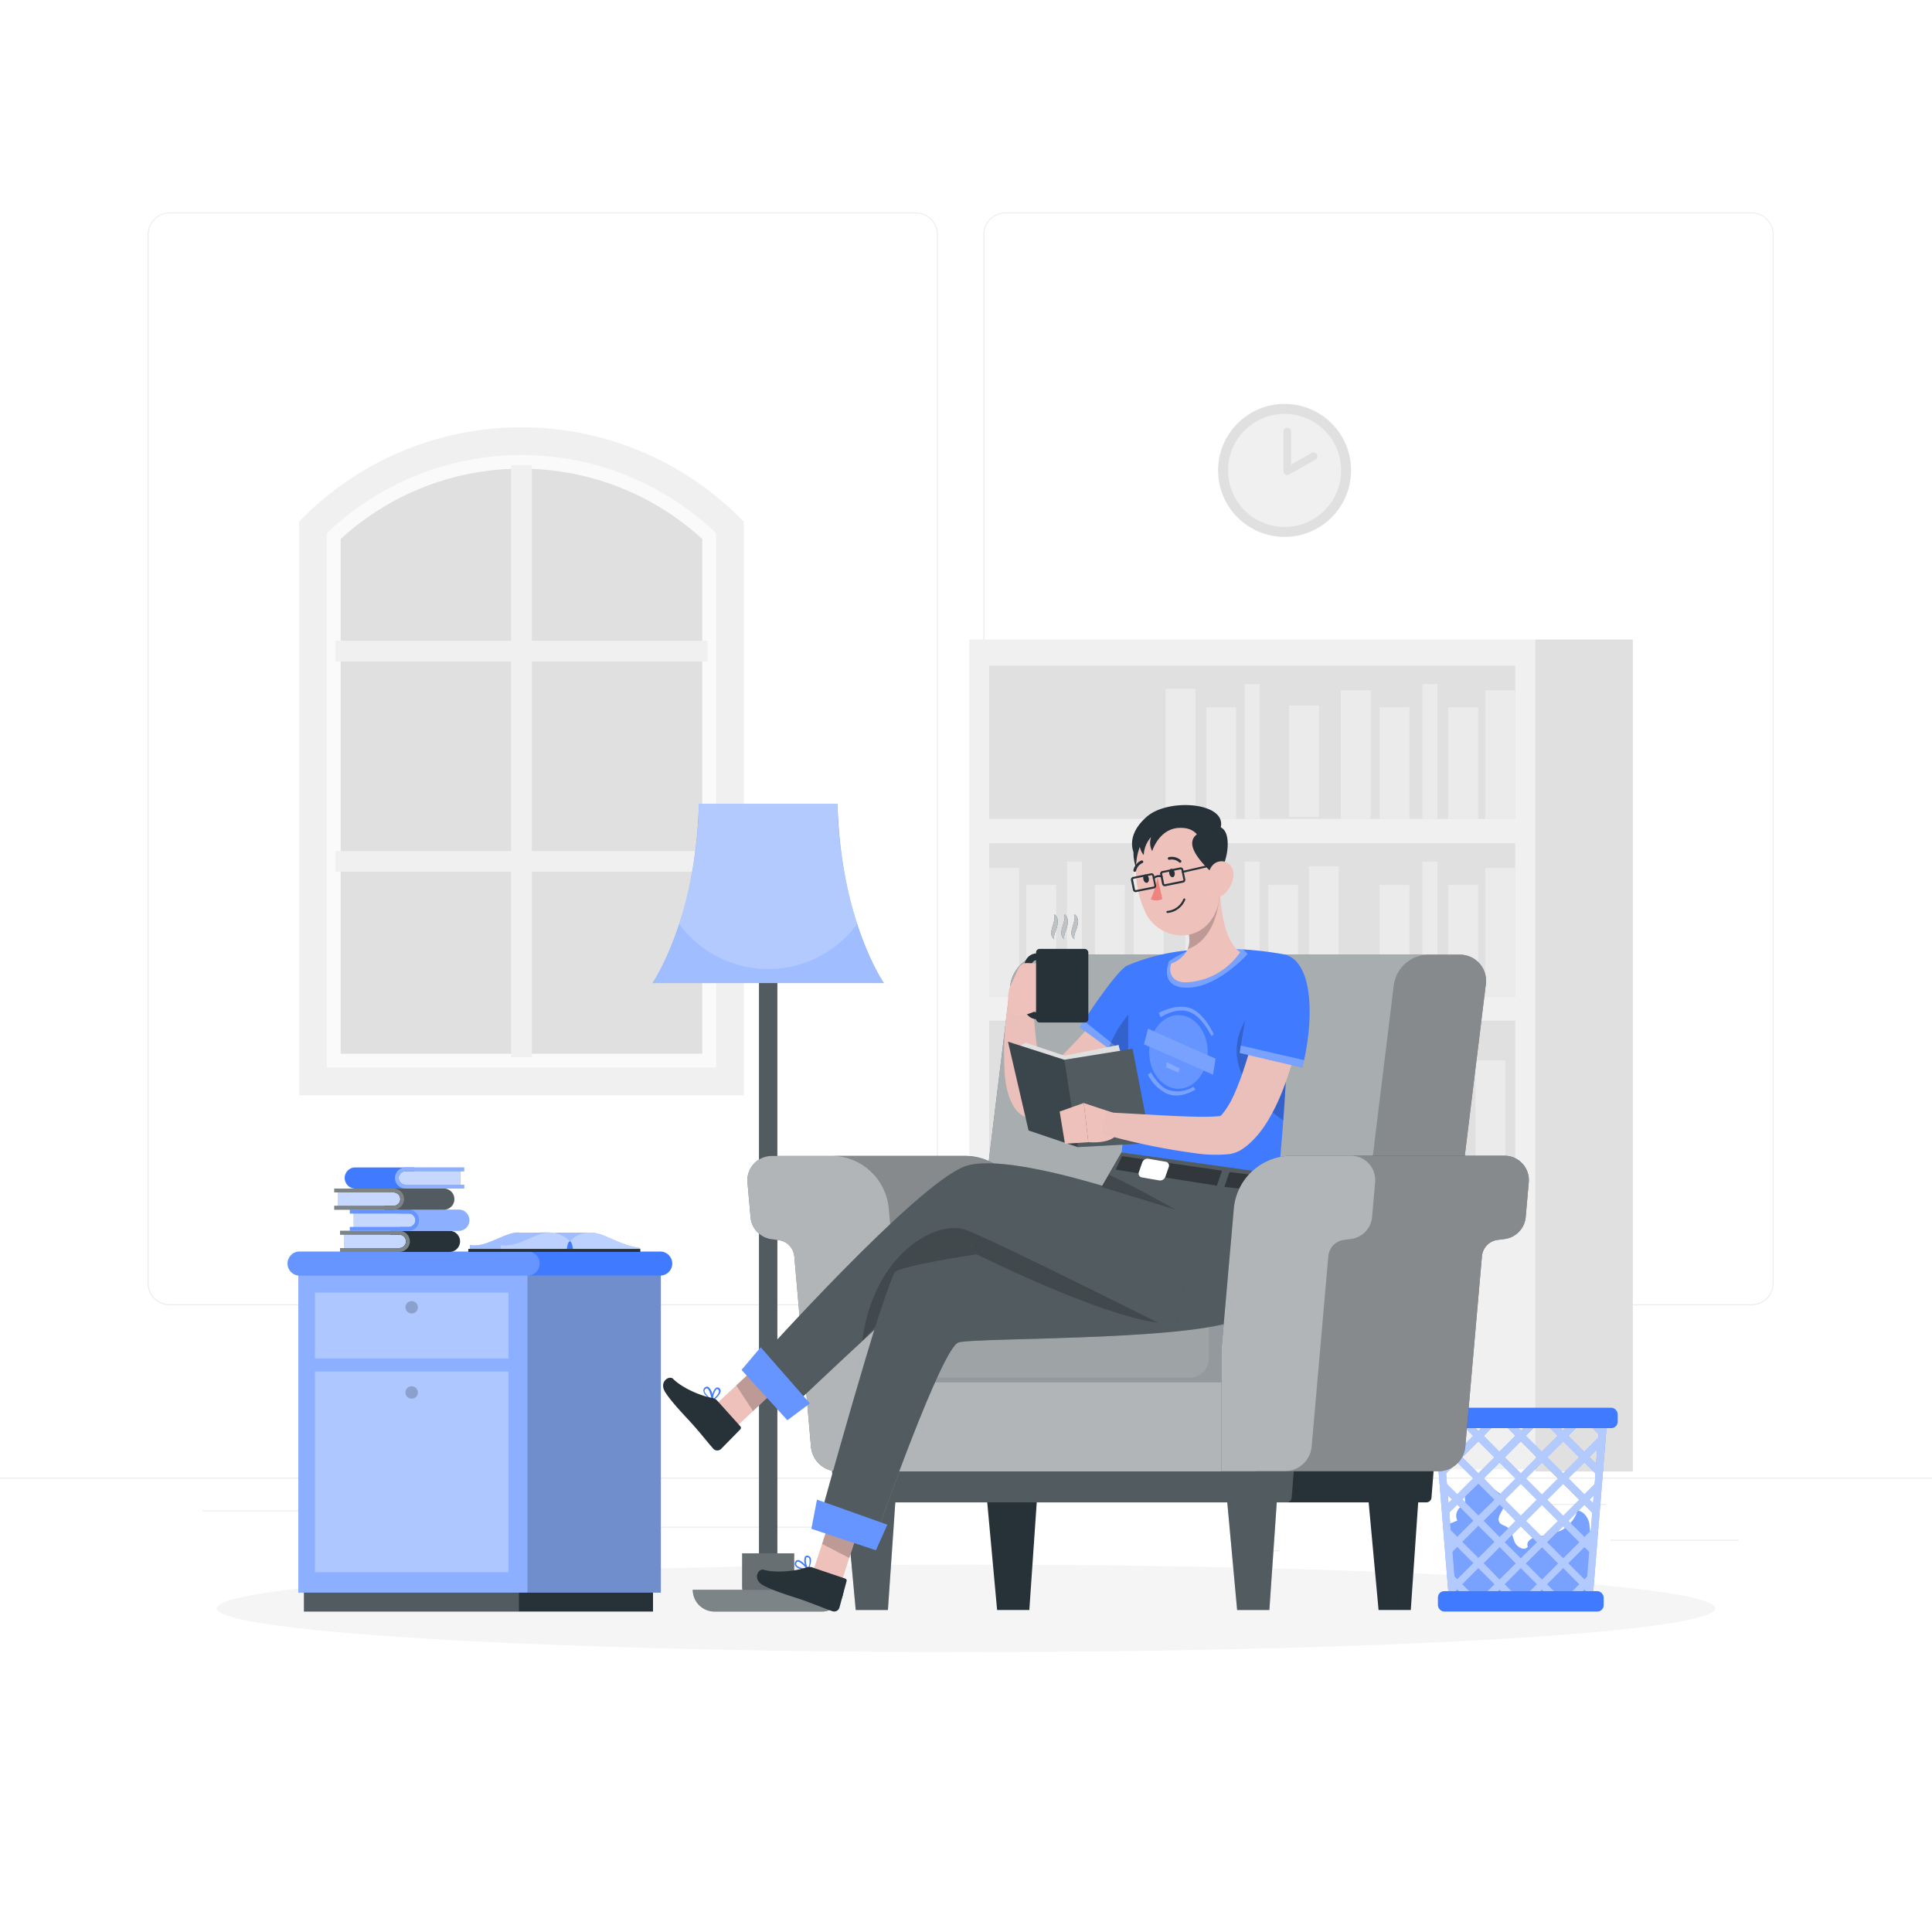 <svg class="animated" id="freepik_stories-man-reading" xmlns="http://www.w3.org/2000/svg" viewBox="0 0 500 500" version="1.1" xmlns:xlink="http://www.w3.org/1999/xlink" xmlns:svgjs="http://svgjs.com/svgjs"><style>svg#freepik_stories-man-reading:not(.animated) .animable {opacity: 0;}svg#freepik_stories-man-reading.animated #freepik--background-complete--inject-140 {animation: 3s Infinite  linear shake;animation-delay: 0s;}svg#freepik_stories-man-reading.animated #freepik--Table--inject-140 {animation: 2.7s 1 forwards cubic-bezier(.36,-0.01,.5,1.38) slideUp,6s Infinite  linear heartbeat;animation-delay: 0s,2.7s;}svg#freepik_stories-man-reading.animated #freepik--Lamp--inject-140 {animation: 2.6s 1 forwards linear fadeIn;animation-delay: 0s;}svg#freepik_stories-man-reading.animated #freepik--trash-bin--inject-140 {animation: 1s 1 forwards cubic-bezier(.36,-0.01,.5,1.38) slideUp;animation-delay: 0s;}svg#freepik_stories-man-reading.animated #freepik--Character--inject-140 {animation: 3s Infinite  linear floating;animation-delay: 0s;}            @keyframes shake {                10%, 90% {                    transform: translate3d(-1px, 0, 0);                  }                  20%, 80% {                    transform: translate3d(2px, 0, 0);                  }                  30%, 50%, 70% {                    transform: translate3d(-4px, 0, 0);                  }                  40%, 60% {                    transform: translate3d(4px, 0, 0);                  }            }                    @keyframes slideUp {                0% {                    opacity: 0;                    transform: translateY(30px);                }                100% {                    opacity: 1;                    transform: inherit;                }            }                    @keyframes heartbeat {                0% {                    transform: scale(1);                }                10% {                    transform: scale(1.1);                }                30% {                    transform: scale(1);                }                40% {                    transform: scale(1);                }                50% {                    transform: scale(1.1);                }                60% {                    transform: scale(1);                }                100% {                    transform: scale(1);                }            }                    @keyframes fadeIn {                0% {                    opacity: 0;                }                100% {                    opacity: 1;                }            }                    @keyframes floating {                0% {                    opacity: 1;                    transform: translateY(0px);                }                50% {                    transform: translateY(-10px);                }                100% {                    opacity: 1;                    transform: translateY(0px);                }            }        </style><g id="freepik--background-complete--inject-140" class="animable animator-active" style="transform-origin: 250px 228.23px;"><rect y="382.4" width="500" height="0.25" style="fill: rgb(235, 235, 235); transform-origin: 250px 382.525px;" id="ela0ld33z6527" class="animable"></rect><rect x="416.78" y="398.49" width="33.12" height="0.25" style="fill: rgb(235, 235, 235); transform-origin: 433.34px 398.615px;" id="elgr4yoo2okd8" class="animable"></rect><rect x="322.53" y="401.21" width="8.69" height="0.25" style="fill: rgb(235, 235, 235); transform-origin: 326.875px 401.335px;" id="elvrr680vhrkc" class="animable"></rect><rect x="396.59" y="389.21" width="19.19" height="0.25" style="fill: rgb(235, 235, 235); transform-origin: 406.185px 389.335px;" id="elkd6eb7n5e5e" class="animable"></rect><rect x="52.46" y="390.89" width="43.19" height="0.25" style="fill: rgb(235, 235, 235); transform-origin: 74.055px 391.015px;" id="el49nw3nmad7k" class="animable"></rect><rect x="104.56" y="390.89" width="6.33" height="0.25" style="fill: rgb(235, 235, 235); transform-origin: 107.725px 391.015px;" id="eliiabc8uhpqj" class="animable"></rect><rect x="131.47" y="395.11" width="93.68" height="0.25" style="fill: rgb(235, 235, 235); transform-origin: 178.31px 395.235px;" id="el7qgc5nu31ms" class="animable"></rect><path d="M237,337.8H43.91a5.71,5.71,0,0,1-5.7-5.71V60.66A5.71,5.71,0,0,1,43.91,55H237a5.71,5.71,0,0,1,5.71,5.71V332.09A5.71,5.71,0,0,1,237,337.8ZM43.91,55.2a5.46,5.46,0,0,0-5.45,5.46V332.09a5.46,5.46,0,0,0,5.45,5.46H237a5.47,5.47,0,0,0,5.46-5.46V60.66A5.47,5.47,0,0,0,237,55.2Z" style="fill: rgb(235, 235, 235); transform-origin: 140.46px 196.4px;" id="elw4jr81j6u" class="animable"></path><path d="M453.31,337.8H260.21a5.72,5.72,0,0,1-5.71-5.71V60.66A5.72,5.72,0,0,1,260.21,55h193.1A5.71,5.71,0,0,1,459,60.66V332.09A5.71,5.71,0,0,1,453.31,337.8ZM260.21,55.2a5.47,5.47,0,0,0-5.46,5.46V332.09a5.47,5.47,0,0,0,5.46,5.46h193.1a5.47,5.47,0,0,0,5.46-5.46V60.66a5.47,5.47,0,0,0-5.46-5.46Z" style="fill: rgb(235, 235, 235); transform-origin: 356.75px 196.4px;" id="elm3ncheb37up" class="animable"></path><g id="elad5qhukmd5r"><rect x="250.83" y="165.51" width="146.47" height="214.75" style="fill: rgb(240, 240, 240); transform-origin: 324.065px 272.885px; transform: rotate(180deg);" class="animable"></rect></g><g id="elmotlv4gdebe"><rect x="256.01" y="172.27" width="136.12" height="39.66" style="fill: rgb(224, 224, 224); transform-origin: 324.07px 192.1px; transform: rotate(180deg);" class="animable"></rect></g><g id="elpewxtuudayl"><rect x="384.39" y="178.69" width="7.73" height="33.24" style="fill: rgb(235, 235, 235); transform-origin: 388.255px 195.31px; transform: rotate(180deg);" class="animable"></rect></g><g id="elthppagxc238"><rect x="347" y="178.69" width="7.73" height="33.24" style="fill: rgb(235, 235, 235); transform-origin: 350.865px 195.31px; transform: rotate(180deg);" class="animable"></rect></g><g id="eluf2n1pt0p2"><rect x="301.68" y="178.27" width="7.73" height="33.24" style="fill: rgb(235, 235, 235); transform-origin: 305.545px 194.89px; transform: rotate(-170.22deg);" class="animable"></rect></g><g id="elwre9qdybno"><rect x="374.81" y="183.07" width="7.73" height="28.86" style="fill: rgb(235, 235, 235); transform-origin: 378.675px 197.5px; transform: rotate(180deg);" class="animable"></rect></g><g id="ell888fah2a69"><rect x="357.04" y="183.07" width="7.73" height="28.86" style="fill: rgb(235, 235, 235); transform-origin: 360.905px 197.5px; transform: rotate(180deg);" class="animable"></rect></g><g id="elr7pd7me1loe"><rect x="312.18" y="183.07" width="7.73" height="28.86" style="fill: rgb(235, 235, 235); transform-origin: 316.045px 197.5px; transform: rotate(180deg);" class="animable"></rect></g><g id="elx8au7ors29k"><rect x="333.62" y="182.57" width="7.73" height="28.86" style="fill: rgb(235, 235, 235); transform-origin: 337.485px 197px; transform: rotate(-167.47deg);" class="animable"></rect></g><g id="elb4emynz19tu"><rect x="368.12" y="177.04" width="3.87" height="34.89" style="fill: rgb(235, 235, 235); transform-origin: 370.055px 194.485px; transform: rotate(180deg);" class="animable"></rect></g><g id="elvcd4gl3xsee"><rect x="322.13" y="177.04" width="3.87" height="34.89" style="fill: rgb(235, 235, 235); transform-origin: 324.065px 194.485px; transform: rotate(180deg);" class="animable"></rect></g><rect x="256.01" y="218.21" width="136.12" height="39.66" style="fill: rgb(224, 224, 224); transform-origin: 324.07px 238.04px;" id="elkx9h2j25n5" class="animable"></rect><rect x="256.01" y="224.63" width="7.73" height="33.24" style="fill: rgb(235, 235, 235); transform-origin: 259.875px 241.25px;" id="elpuja6sla3sb" class="animable"></rect><rect x="293.4" y="224.63" width="7.73" height="33.24" style="fill: rgb(235, 235, 235); transform-origin: 297.265px 241.25px;" id="el10p59rxvjf2" class="animable"></rect><g id="el9gavf3s4v68"><rect x="338.72" y="224.21" width="7.73" height="33.24" style="fill: rgb(235, 235, 235); transform-origin: 342.585px 240.83px; transform: rotate(-9.78deg);" class="animable"></rect></g><rect x="265.59" y="229.01" width="7.73" height="28.86" style="fill: rgb(235, 235, 235); transform-origin: 269.455px 243.44px;" id="elyotus6byh7c" class="animable"></rect><rect x="283.36" y="229.01" width="7.73" height="28.86" style="fill: rgb(235, 235, 235); transform-origin: 287.225px 243.44px;" id="elfh1m4vm66wg" class="animable"></rect><rect x="328.22" y="229.01" width="7.73" height="28.86" style="fill: rgb(235, 235, 235); transform-origin: 332.085px 243.44px;" id="elumj3ng7kwuo" class="animable"></rect><g id="elcgns08tcufl"><rect x="306.77" y="228.52" width="7.73" height="28.86" style="fill: rgb(235, 235, 235); transform-origin: 310.635px 242.95px; transform: rotate(-12.53deg);" class="animable"></rect></g><rect x="276.14" y="222.98" width="3.87" height="34.89" style="fill: rgb(235, 235, 235); transform-origin: 278.075px 240.425px;" id="elv5ih0q430e" class="animable"></rect><rect x="322.13" y="222.98" width="3.87" height="34.89" style="fill: rgb(235, 235, 235); transform-origin: 324.065px 240.425px;" id="elll79vpbspr8" class="animable"></rect><g id="elwrztkfgdxn"><rect x="384.39" y="224.63" width="7.73" height="33.24" style="fill: rgb(235, 235, 235); transform-origin: 388.255px 241.25px; transform: rotate(180deg);" class="animable"></rect></g><g id="el4t07r33mj7c"><rect x="374.81" y="229.01" width="7.73" height="28.86" style="fill: rgb(235, 235, 235); transform-origin: 378.675px 243.44px; transform: rotate(180deg);" class="animable"></rect></g><g id="elh016yswvy9u"><rect x="357.04" y="229.01" width="7.73" height="28.86" style="fill: rgb(235, 235, 235); transform-origin: 360.905px 243.44px; transform: rotate(180deg);" class="animable"></rect></g><g id="elwytdxvomyz"><rect x="368.12" y="222.98" width="3.87" height="34.89" style="fill: rgb(235, 235, 235); transform-origin: 370.055px 240.425px; transform: rotate(180deg);" class="animable"></rect></g><g id="elip8hwlwdh9k"><rect x="256.01" y="264.15" width="136.12" height="39.66" style="fill: rgb(224, 224, 224); transform-origin: 324.07px 283.98px; transform: rotate(180deg);" class="animable"></rect></g><g id="elngb941eimoc"><rect x="306.26" y="270.57" width="7.73" height="33.24" style="fill: rgb(235, 235, 235); transform-origin: 310.125px 287.19px; transform: rotate(180deg);" class="animable"></rect></g><g id="elrgjo5unpda"><rect x="260.94" y="270.16" width="7.73" height="33.24" style="fill: rgb(235, 235, 235); transform-origin: 264.805px 286.78px; transform: rotate(-170.22deg);" class="animable"></rect></g><g id="eldc15q11qbg"><rect x="334.07" y="274.95" width="7.73" height="28.86" style="fill: rgb(235, 235, 235); transform-origin: 337.935px 289.38px; transform: rotate(180deg);" class="animable"></rect></g><g id="elfr782ucit"><rect x="316.3" y="274.95" width="7.73" height="28.86" style="fill: rgb(235, 235, 235); transform-origin: 320.165px 289.38px; transform: rotate(180deg);" class="animable"></rect></g><g id="elm3jxtoay6uo"><rect x="271.44" y="274.95" width="7.73" height="28.86" style="fill: rgb(235, 235, 235); transform-origin: 275.305px 289.38px; transform: rotate(180deg);" class="animable"></rect></g><g id="el865lcd0dgvu"><rect x="292.89" y="274.46" width="7.73" height="28.86" style="fill: rgb(235, 235, 235); transform-origin: 296.755px 288.89px; transform: rotate(-167.47deg);" class="animable"></rect></g><g id="el039gasq5sg75"><rect x="327.39" y="268.92" width="3.87" height="34.89" style="fill: rgb(235, 235, 235); transform-origin: 329.325px 286.365px; transform: rotate(180deg);" class="animable"></rect></g><g id="el9vvyb3y3cy6"><rect x="281.39" y="268.92" width="3.87" height="34.89" style="fill: rgb(235, 235, 235); transform-origin: 283.325px 286.365px; transform: rotate(180deg);" class="animable"></rect></g><g id="el5zyokbgt6gc"><rect x="349.9" y="270.16" width="7.73" height="33.24" style="fill: rgb(235, 235, 235); transform-origin: 353.765px 286.78px; transform: rotate(-170.22deg);" class="animable"></rect></g><g id="eluwr5vyuutm"><rect x="360.4" y="274.95" width="7.73" height="28.86" style="fill: rgb(235, 235, 235); transform-origin: 364.265px 289.38px; transform: rotate(180deg);" class="animable"></rect></g><g id="el7fn7z8krw42"><rect x="381.84" y="274.46" width="7.73" height="28.86" style="fill: rgb(235, 235, 235); transform-origin: 385.705px 288.89px; transform: rotate(-167.47deg);" class="animable"></rect></g><g id="elcyr3eljp774"><rect x="370.35" y="268.92" width="3.87" height="34.89" style="fill: rgb(235, 235, 235); transform-origin: 372.285px 286.365px; transform: rotate(180deg);" class="animable"></rect></g><rect x="397.3" y="165.51" width="25.27" height="215.31" style="fill: rgb(224, 224, 224); transform-origin: 409.935px 273.165px;" id="elsju6jr0868" class="animable"></rect><polygon points="188.92 136.43 150.59 114.13 121.07 114.13 82.11 135.37 82.11 279.87 188.92 279.87 188.92 136.43" style="fill: rgb(224, 224, 224); transform-origin: 135.515px 197px;" id="elmalxlr974g8" class="animable"></polygon><path d="M81,136.43l1.1-1.06A75.92,75.92,0,0,1,135,114.13h0a75.93,75.93,0,0,1,52.86,21.24l1.1,1.06V279.87H81Zm100.75,3.07a69.23,69.23,0,0,0-93.59,0V272.71h93.59Z" style="fill: rgb(250, 250, 250); transform-origin: 134.98px 197px;" id="elcv6kuxd2pu" class="animable"></path><polygon points="137.65 273.57 132.28 273.57 132.28 225.62 86.81 225.62 86.81 220.25 132.28 220.25 132.28 171.2 86.81 171.2 86.81 165.83 132.28 165.83 132.28 120.36 137.65 120.36 137.65 165.83 183.12 165.83 183.12 171.2 137.65 171.2 137.65 220.25 183.12 220.25 183.12 225.62 137.65 225.62 137.65 273.57" style="fill: rgb(240, 240, 240); transform-origin: 134.965px 196.965px;" id="el0kimxxxog4d9" class="animable"></polygon><path d="M77.43,135l1-1.05a80,80,0,0,1,113,0L192.5,135V283.45H77.43Zm107.91,3a72.82,72.82,0,0,0-100.75,0V276.29H185.34Z" style="fill: rgb(240, 240, 240); transform-origin: 134.965px 197.019px;" id="elezfzrh2mgq8" class="animable"></path><g id="elr1qhvgx6xlf"><circle cx="332.45" cy="121.74" r="17.21" style="fill: rgb(224, 224, 224); transform-origin: 332.45px 121.74px; transform: rotate(-7.02deg);" class="animable"></circle></g><g id="eliive0na94v"><circle cx="332.45" cy="121.74" r="14.63" style="fill: rgb(240, 240, 240); transform-origin: 332.45px 121.74px; transform: rotate(-5.65deg);" class="animable"></circle></g><polyline points="333.14 111.7 333.14 121.93 339.92 118.1" style="fill: rgb(240, 240, 240); transform-origin: 336.53px 116.815px;" id="elwzmj4a13naf" class="animable"></polyline><path d="M333.14,122.93a.94.94,0,0,1-.51-.14,1,1,0,0,1-.49-.86V111.7a1,1,0,1,1,2,0v8.52l5.28-3a1,1,0,0,1,1.37.37,1,1,0,0,1-.38,1.37l-6.78,3.83A1,1,0,0,1,333.14,122.93Z" style="fill: rgb(224, 224, 224); transform-origin: 336.531px 116.815px;" id="el41f5226a9jv" class="animable"></path></g><g id="freepik--Shadow--inject-140" class="animable" style="transform-origin: 250px 416.24px;"><ellipse id="freepik--path--inject-140" cx="250" cy="416.24" rx="193.89" ry="11.32" style="fill: rgb(245, 245, 245); transform-origin: 250px 416.24px;" class="animable"></ellipse></g><g id="freepik--Table--inject-140" class="animable" style="transform-origin: 124.198px 359.6px;"><g id="el70c1006uszd"><rect x="78.66" y="405.53" width="90.34" height="11.54" style="fill: rgb(38, 50, 56); transform-origin: 123.83px 411.3px; transform: rotate(180deg);" class="animable"></rect></g><g id="elwm5n213rga"><rect x="78.67" y="405.53" width="55.63" height="11.54" style="fill: rgb(255, 255, 255); isolation: isolate; opacity: 0.2; transform-origin: 106.485px 411.3px; transform: rotate(180deg);" class="animable"></rect></g><rect x="77.2" y="326.98" width="93.82" height="85.19" style="fill: rgb(64, 123, 255); transform-origin: 124.11px 369.575px;" id="elsl37o6vxqyn" class="animable"></rect><g id="elfbr9yxb7q6p"><rect x="77.2" y="326.98" width="93.82" height="85.19" style="fill: rgb(255, 255, 255); isolation: isolate; opacity: 0.4; transform-origin: 124.11px 369.575px;" class="animable"></rect></g><g id="el0chd6bb4bxco"><rect x="136.5" y="326.98" width="34.52" height="85.19" style="isolation: isolate; opacity: 0.2; transform-origin: 153.76px 369.575px;" class="animable"></rect></g><path d="M74.42,327a3.08,3.08,0,0,0,.91,2.2,3,3,0,0,0,2.19.91h93.17a3.11,3.11,0,1,0,0-6.21H77.52A3.1,3.1,0,0,0,74.42,327Z" style="fill: rgb(64, 123, 255); transform-origin: 124.198px 327.005px;" id="el2vejueyg5iy" class="animable"></path><g id="elbczh2wuon9f"><path d="M74.42,327a3.08,3.08,0,0,0,.91,2.2,3,3,0,0,0,2.19.91h58.86a3.11,3.11,0,1,0,0-6.21H77.52A3.1,3.1,0,0,0,74.42,327Z" style="fill: rgb(255, 255, 255); isolation: isolate; opacity: 0.2; transform-origin: 107.043px 327.005px;" class="animable"></path></g><g id="el673s78ax2pt"><rect x="81.5" y="334.52" width="50.07" height="17.06" style="fill: rgb(255, 255, 255); isolation: isolate; opacity: 0.3; transform-origin: 106.535px 343.05px; transform: rotate(180deg);" class="animable"></rect></g><g id="el8coq6ffon7b"><rect x="81.5" y="354.96" width="50.07" height="51.92" style="fill: rgb(255, 255, 255); isolation: isolate; opacity: 0.3; transform-origin: 106.535px 380.92px; transform: rotate(180deg);" class="animable"></rect></g><g id="el6smflpqki88"><path d="M104.93,338.33a1.61,1.61,0,1,0,1.61-1.61A1.61,1.61,0,0,0,104.93,338.33Z" style="isolation: isolate; opacity: 0.2; transform-origin: 106.54px 338.33px;" class="animable"></path></g><g id="elpxys57tzehj"><path d="M104.93,360.37a1.61,1.61,0,1,0,1.61-1.61A1.61,1.61,0,0,0,104.93,360.37Z" style="isolation: isolate; opacity: 0.2; transform-origin: 106.54px 360.37px;" class="animable"></path></g><g id="elnx4gct1j2g"><rect x="89.01" y="318.95" width="19.58" height="4.62" style="fill: rgb(64, 123, 255); transform-origin: 98.8px 321.26px; transform: rotate(180deg);" class="animable"></rect></g><g id="elfhexvx3fz2"><rect x="89.01" y="318.95" width="19.58" height="4.62" style="fill: rgb(255, 255, 255); isolation: isolate; opacity: 0.7; transform-origin: 98.8px 321.26px; transform: rotate(180deg);" class="animable"></rect></g><path d="M88,324h15.34a2.73,2.73,0,0,0,0-5.46H88v1h15.34a1.73,1.73,0,0,1,0,3.46H88Z" style="fill: rgb(38, 50, 56); transform-origin: 97.031px 321.27px;" id="elfu2pmwrwvpw" class="animable"></path><path d="M101,324h15.33a2.73,2.73,0,1,0,0-5.46H101v1h2.33a1.73,1.73,0,0,1,0,3.46H101Z" style="fill: rgb(38, 50, 56); transform-origin: 110.034px 321.27px;" id="elh1yipzzsr8b" class="animable"></path><g id="el9p2l3wnaj8"><g style="isolation: isolate; opacity: 0.4; transform-origin: 97.031px 321.27px;" class="animable"><path d="M88,324h15.34a2.73,2.73,0,0,0,0-5.46H88v1h15.34a1.73,1.73,0,0,1,0,3.46H88Z" style="fill: rgb(255, 255, 255); transform-origin: 97.031px 321.27px;" id="el2y96qy29k8j" class="animable"></path></g></g><g id="el913u12zkqkq"><rect x="91.54" y="313.49" width="19.58" height="4.62" style="fill: rgb(64, 123, 255); transform-origin: 101.33px 315.8px; transform: rotate(180deg);" class="animable"></rect></g><g id="elyty7v269vvi"><rect x="91.54" y="313.49" width="19.58" height="4.62" style="fill: rgb(255, 255, 255); isolation: isolate; opacity: 0.7; transform-origin: 101.33px 315.8px; transform: rotate(180deg);" class="animable"></rect></g><path d="M103.55,318.53h15.34a2.74,2.74,0,0,0,0-5.47H103.55v1h2.33a1.74,1.74,0,0,1,0,3.47h-2.33Z" style="fill: rgb(64, 123, 255); transform-origin: 112.507px 315.795px;" id="elgto9oiu054b" class="animable"></path><g id="el7a06x5sfngh"><g style="isolation: isolate; opacity: 0.4; transform-origin: 112.507px 315.795px;" class="animable"><path d="M103.55,318.53h15.34a2.74,2.74,0,0,0,0-5.47H103.55v1h2.33a1.74,1.74,0,0,1,0,3.47h-2.33Z" style="fill: rgb(255, 255, 255); transform-origin: 112.507px 315.795px;" id="elraic9m21m6e" class="animable"></path></g></g><path d="M90.54,318.53h15.34a2.74,2.74,0,0,0,0-5.47H90.54v1h15.34a1.74,1.74,0,0,1,0,3.47H90.54Z" style="fill: rgb(64, 123, 255); transform-origin: 99.497px 315.795px;" id="elth03x8tbug" class="animable"></path><g id="elitqoe2gcyk8"><g style="isolation: isolate; opacity: 0.2; transform-origin: 99.497px 315.795px;" class="animable"><path d="M90.54,318.53h15.34a2.74,2.74,0,0,0,0-5.47H90.54v1h15.34a1.74,1.74,0,0,1,0,3.47H90.54Z" style="fill: rgb(255, 255, 255); transform-origin: 99.497px 315.795px;" id="eldgob2mfiiyb" class="animable"></path></g></g><g id="el8rnidl24hp"><rect x="87.52" y="308.02" width="19.58" height="4.62" style="fill: rgb(64, 123, 255); transform-origin: 97.31px 310.33px; transform: rotate(180deg);" class="animable"></rect></g><g id="elgh1wp5fncy9"><rect x="87.52" y="308.02" width="19.58" height="4.62" style="fill: rgb(255, 255, 255); isolation: isolate; opacity: 0.7; transform-origin: 97.31px 310.33px; transform: rotate(180deg);" class="animable"></rect></g><path d="M99.53,313.06h15.33a2.73,2.73,0,1,0,0-5.46H99.53v1h2.33a1.73,1.73,0,1,1,0,3.46H99.53Z" style="fill: rgb(38, 50, 56); transform-origin: 108.56px 310.33px;" id="elhezbii9h97t" class="animable"></path><g id="elwv1kvax0y2o"><g style="opacity: 0.2; transform-origin: 108.56px 310.33px;" class="animable"><path d="M99.53,313.06h15.33a2.73,2.73,0,1,0,0-5.46H99.53v1h2.33a1.73,1.73,0,1,1,0,3.46H99.53Z" style="fill: rgb(255, 255, 255); transform-origin: 108.56px 310.33px;" id="el8tcl7peuovv" class="animable"></path></g></g><path d="M86.52,313.06h15.33a2.73,2.73,0,1,0,0-5.46H86.52v1h15.33a1.73,1.73,0,1,1,0,3.46H86.52Z" style="fill: rgb(38, 50, 56); transform-origin: 95.55px 310.33px;" id="elf9zvw4vkrvn" class="animable"></path><g id="elxt8dsgukbzi"><g style="isolation: isolate; opacity: 0.4; transform-origin: 95.55px 310.33px;" class="animable"><path d="M86.52,313.06h15.33a2.73,2.73,0,1,0,0-5.46H86.52v1h15.33a1.73,1.73,0,1,1,0,3.46H86.52Z" style="fill: rgb(255, 255, 255); transform-origin: 95.55px 310.33px;" id="elv0v0rrjc63q" class="animable"></path></g></g><rect x="99.55" y="302.56" width="19.58" height="4.62" style="fill: rgb(64, 123, 255); transform-origin: 109.34px 304.87px;" id="el1clxnyxyzbv" class="animable"></rect><g id="elxkizdvf2z8"><rect x="99.55" y="302.56" width="19.58" height="4.62" style="fill: rgb(255, 255, 255); isolation: isolate; opacity: 0.7; transform-origin: 109.34px 304.87px;" class="animable"></rect></g><path d="M120.13,307.6H104.79a2.74,2.74,0,0,1,0-5.47h15.34v1H104.79a1.74,1.74,0,0,0,0,3.47h15.34Z" style="fill: rgb(64, 123, 255); transform-origin: 111.173px 304.865px;" id="elsboty1kjdx" class="animable"></path><path d="M107.12,307.6H91.78a2.74,2.74,0,0,1,0-5.47h15.34v1h-2.33a1.74,1.74,0,0,0,0,3.47h2.33Z" style="fill: rgb(64, 123, 255); transform-origin: 98.163px 304.865px;" id="elcin1t9d15ns" class="animable"></path><g id="el3rqdb8toccd"><g style="isolation: isolate; opacity: 0.4; transform-origin: 111.173px 304.865px;" class="animable"><path d="M120.13,307.6H104.79a2.74,2.74,0,0,1,0-5.47h15.34v1H104.79a1.74,1.74,0,0,0,0,3.47h15.34Z" style="fill: rgb(255, 255, 255); transform-origin: 111.173px 304.865px;" id="elcarz8i3b9fs" class="animable"></path></g></g><path d="M134.51,319c1.57.16,6.67-.13,8,0,.32,0,.59.09.88.14a8.5,8.5,0,0,1,1.4-.14c1.39,0,6.3,0,8,0,3.69,0,7.12,3.21,12.92,4l-.66.92H121.62v-1.72C125.87,323.09,130.94,318.6,134.51,319Z" style="fill: rgb(64, 123, 255); transform-origin: 143.665px 321.443px;" id="elt31z7njw9b" class="animable"></path><g id="el6yhl2t69bch"><path d="M134.51,319c1.57.16,6.67-.13,8,0,.32,0,.59.09.88.14a8.5,8.5,0,0,1,1.4-.14c1.39,0,6.3,0,8,0,3.69,0,7.12,3.21,12.92,4l-.66.92H121.62v-1.72C125.87,323.09,130.94,318.6,134.51,319Z" style="fill: rgb(255, 255, 255); opacity: 0.5; transform-origin: 143.665px 321.443px;" class="animable"></path></g><g id="el59nteki13cf"><path d="M165.72,323c-5.8-.8-9.23-4-12.92-4a6.71,6.71,0,0,0-5.32,2.31,7,7,0,0,0-5-2.31c-3.56-.35-8.63,4.14-12.89,3.21v1.72h35.44Z" style="fill: rgb(255, 255, 255); isolation: isolate; opacity: 0.3; transform-origin: 147.655px 321.455px;" class="animable"></path></g><path d="M147.48,321.26c-.58,0-.78,2-.78,2h1.59S148.06,321.25,147.48,321.26Z" style="fill: rgb(64, 123, 255); transform-origin: 147.495px 322.26px;" id="elrqc79hy4wp" class="animable"></path><g id="elna8kbwlv5qg"><rect x="121.19" y="323.22" width="44.53" height="0.77" style="fill: rgb(38, 50, 56); transform-origin: 143.455px 323.605px; transform: rotate(180deg);" class="animable"></rect></g></g><g id="freepik--Lamp--inject-140" class="animable" style="transform-origin: 198.805px 312.565px;"><g id="elu4rg65met1"><rect x="196.43" y="226.59" width="4.75" height="187.66" style="fill: rgb(38, 50, 56); transform-origin: 198.805px 320.42px; transform: rotate(180deg);" class="animable"></rect></g><g id="eli52o08lrq88"><rect x="196.43" y="226.59" width="4.75" height="187.66" style="fill: rgb(255, 255, 255); isolation: isolate; opacity: 0.2; transform-origin: 198.805px 320.42px; transform: rotate(180deg);" class="animable"></rect></g><g id="el2ij4scr9tte"><path d="M192.08,402h13.45a0,0,0,0,1,0,0v8.66a4.79,4.79,0,0,1-4.79,4.79h-3.88a4.79,4.79,0,0,1-4.79-4.79V402a0,0,0,0,1,0,0Z" style="fill: rgb(38, 50, 56); transform-origin: 198.8px 408.725px; transform: rotate(180deg);" class="animable"></path></g><path d="M180.88,208.07h35.86c.79,30.24,12,46.34,12,46.34H168.87S180.09,238.31,180.88,208.07Z" style="fill: rgb(64, 123, 255); transform-origin: 198.805px 231.24px;" id="elhacjhjc8bcf" class="animable"></path><g id="el8lyh533qm3q"><path d="M192.08,402h13.45a0,0,0,0,1,0,0v8.66a4.79,4.79,0,0,1-4.79,4.79h-3.88a4.79,4.79,0,0,1-4.79-4.79V402a0,0,0,0,1,0,0Z" style="fill: rgb(255, 255, 255); isolation: isolate; opacity: 0.3; transform-origin: 198.8px 408.725px; transform: rotate(180deg);" class="animable"></path></g><g id="ela3xws8nx06"><path d="M179.29,411.44h39a0,0,0,0,1,0,0v0a5.63,5.63,0,0,1-5.63,5.63H184.92a5.63,5.63,0,0,1-5.63-5.63v0a0,0,0,0,1,0,0Z" style="fill: rgb(38, 50, 56); transform-origin: 198.79px 414.255px; transform: rotate(180deg);" class="animable"></path></g><g id="elgdxlqeuihxl"><path d="M179.29,411.44h39a0,0,0,0,1,0,0v0a5.63,5.63,0,0,1-5.63,5.63H184.92a5.63,5.63,0,0,1-5.63-5.63v0a0,0,0,0,1,0,0Z" style="fill: rgb(255, 255, 255); isolation: isolate; opacity: 0.4; transform-origin: 198.79px 414.255px; transform: rotate(180deg);" class="animable"></path></g><g id="el3ukrsk7hduh"><path d="M168.87,254.41h59.87s-3.63-5.21-6.91-15.28a109.53,109.53,0,0,1-5.1-31.06H180.87a109.85,109.85,0,0,1-5.09,31.05C172.5,249.19,168.87,254.41,168.87,254.41Z" style="fill: rgb(255, 255, 255); isolation: isolate; opacity: 0.5; transform-origin: 198.805px 231.24px;" class="animable"></path></g><g id="elog3fetmduth"><path d="M175.78,239.12a28.56,28.56,0,0,0,46.05,0,109.53,109.53,0,0,1-5.1-31.06H180.87A109.85,109.85,0,0,1,175.78,239.12Z" style="fill: rgb(255, 255, 255); isolation: isolate; opacity: 0.2; transform-origin: 198.805px 229.421px;" class="animable"></path></g></g><g id="freepik--trash-bin--inject-140" class="animable" style="transform-origin: 393.585px 390.695px;"><path d="M377.17,393.54a2.83,2.83,0,0,1,2.27-4.06,6.05,6.05,0,0,1,1.92-6.61,1.4,1.4,0,0,1,.83-.37,1.57,1.57,0,0,1,.89.4q2.66,1.89,5.29,3.8a3.07,3.07,0,0,1,1.05,1c1.09,2.09-2.81,4.78-1.21,6.51.46.49,1.2.6,1.78,1,1.25.78,1.41,2.51,2,3.88s2.64,2.42,3.42,1.16c-.58-1.31,1.17-2.44,2.59-2.6s2.91-.25,3.69-1.58c2,1.76,6.53-3.16,6.43-5.14,1.66.13,2.79,1.68,3.15,3.23a23.26,23.26,0,0,1,.17,4.94c.05,3.21,1.09,6.36,1,9.56,0,2.5-1,5.28-3.3,6.28a8.79,8.79,0,0,1-3.54.48l-26-.17a3.89,3.89,0,0,1-1.83-.3c-1.18-.62-1.43-2.16-1.54-3.48q-.69-8.49-1.39-17Z" style="fill: rgb(64, 123, 255); transform-origin: 393.643px 398.971px;" id="elil8ga1pxlxk" class="animable"></path><g id="elkcerbun7vtg"><path d="M377.17,393.54a2.83,2.83,0,0,1,2.27-4.06,6.05,6.05,0,0,1,1.92-6.61,1.4,1.4,0,0,1,.83-.37,1.57,1.57,0,0,1,.89.4q2.66,1.89,5.29,3.8a3.07,3.07,0,0,1,1.05,1c1.09,2.09-2.81,4.78-1.21,6.51.46.49,1.2.6,1.78,1,1.25.78,1.41,2.51,2,3.88s2.64,2.42,3.42,1.16c-.58-1.31,1.17-2.44,2.59-2.6s2.91-.25,3.69-1.58c2,1.76,6.53-3.16,6.43-5.14,1.66.13,2.79,1.68,3.15,3.23a23.26,23.26,0,0,1,.17,4.94c.05,3.21,1.09,6.36,1,9.56,0,2.5-1,5.28-3.3,6.28a8.79,8.79,0,0,1-3.54.48l-26-.17a3.89,3.89,0,0,1-1.83-.3c-1.18-.62-1.43-2.16-1.54-3.48q-.69-8.49-1.39-17Z" style="fill: rgb(255, 255, 255); isolation: isolate; opacity: 0.3; transform-origin: 393.643px 398.971px;" class="animable"></path></g><path d="M371.11,366l.33,4.09.24,2.91.6,7.6.35,4.34.48,5.8.2,2.49.06.74.23,2.92.33,4,.19,2.49.21,2.51.24,2.93.18,2.23.2,2.48.09,1.08h37.08l.08-1.08.2-2.49.18-2.21.24-2.93.21-2.52.2-2.49.32-4,.24-2.92.06-.74.2-2.49.47-5.8.35-4.35.62-7.59.23-2.91.34-4.09H371.11Zm2.05,1.9H374l-.78.78h0Zm3.52,0h.87l3.71,3.71-4.14,4.15-3.62-3.61-.08-1Zm-2.43,13.42,2.87-2.87,4.14,4.14-4.14,4.15-2.65-2.65Zm38.44,2.77-2.64,2.65-4.15-4.15,4.15-4.14,2.86,2.87h0ZM382.6,373l4.15,4.15-4.15,4.15-4.15-4.15Zm0-2.67-2.37-2.38H385Zm5.49,8.17,4.15,4.14-4.15,4.15L384,382.6Zm5.49,13.77-4.14-4.14,4.14-4.14,4.14,4.14Zm5.48-2.8,4.15,4.15-4.14,4.14-4.15-4.15Zm-6.82,4.14-4.15,4.15L384,393.58l4.14-4.15Zm-2.8-16.46,4.14-4.15,4.14,4.15-4.14,4.15Zm9.62,1.35,4.15,4.14-4.15,4.15-4.14-4.15Zm1.35-1.35,4.15-4.15,4.14,4.15-4.14,4.15Zm8.29,11-4.14,4.14-4.15-4.14,4.15-4.14Zm-4.14,6.83,4.14,4.15-4.14,4.14-4.15-4.14Zm-1.35,9.64-4.15,4.14-4.14-4.14,4.15-4.15Zm-9.63-1.35-4.14-4.14,4.14-4.15,4.14,4.15Zm-1.34,1.35-4.15,4.14L384,404.56l4.14-4.15ZM386.75,410l-2.69,2.69h-2.92L378.45,410l4.15-4.15Zm-4.15-6.83-4.15-4.14,4.15-4.15,4.15,4.15Zm0-11-4.15-4.14L382.6,384l4.15,4.14Zm5-24.32h.88l3.71,3.71-4.15,4.15L384,371.62Zm3.56,0H396l-2.37,2.38Zm7.42,0h.87l3.71,3.71-4.15,4.15-4.14-4.15Zm8.29,0-2.36,2.38-2.37-2.38Zm3.56,0,3.25,3.26-.08,1-3.6,3.61-4.15-4.15,3.71-3.71Zm3.52,0-.07.77h0l-.77-.77Zm-.89,10.93-1.72-1.73,2-2ZM412.29,389l-.9-.9,1.06-1.07h0l-.16,2Zm-.57,7.06-1.67,1.67-4.15-4.14,4.15-4.15,2,2.05Zm-.25,3.1-.08-.08.09-.1v.18Zm-.72,8.84-.7.71-4.15-4.14,4.15-4.15,1.22,1.22-.52,6.36Zm-2.05,4.74,1.35-1.35.4.4-.08,1Zm-2.68,0H403.1L400.41,410l4.15-4.15L408.7,410Zm-8.3,0,1.34-1.35,1.35,1.35Zm-5.61,0L389.44,410l4.14-4.15,4.14,4.15L395,412.73Zm-5.37,0,1.35-1.35,1.35,1.35Zm-10-1,.4-.4,1.34,1.35h-1.67Zm-.83-10.15,1.23-1.22,4.14,4.15-4.14,4.14-.72-.71Zm-.22-2.67.11.11-.09.08,0-.19Zm-.61-7.48,2.06-2.05,4.14,4.15-4.14,4.14-1.69-1.67ZM374.7,387l1.08,1.07-.91.91Zm-1-11.95,2,2L374,378.85l-.3-3.78Z" style="fill: rgb(64, 123, 255); transform-origin: 393.585px 390.305px;" id="elp0ml79txivg" class="animable"></path><g id="el4gjoxb88doq"><g style="isolation: isolate; opacity: 0.6; transform-origin: 393.585px 390.305px;" class="animable"><path d="M371.11,366l.33,4.09.24,2.91.6,7.6.35,4.34.48,5.8.2,2.49.06.74.23,2.92.33,4,.19,2.49.21,2.51.24,2.93.18,2.23.2,2.48.09,1.08h37.08l.08-1.08.2-2.49.18-2.21.24-2.93.21-2.52.2-2.49.32-4,.24-2.92.06-.74.2-2.49.47-5.8.35-4.35.62-7.59.23-2.91.34-4.09H371.11Zm2.05,1.9H374l-.78.78h0Zm3.52,0h.87l3.71,3.71-4.14,4.15-3.62-3.61-.08-1Zm-2.43,13.42,2.87-2.87,4.14,4.14-4.14,4.15-2.65-2.65Zm38.44,2.77-2.64,2.65-4.15-4.15,4.15-4.14,2.86,2.87h0ZM382.6,373l4.15,4.15-4.15,4.15-4.15-4.15Zm0-2.67-2.37-2.38H385Zm5.49,8.17,4.15,4.14-4.15,4.15L384,382.6Zm5.49,13.77-4.14-4.14,4.14-4.14,4.14,4.14Zm5.48-2.8,4.15,4.15-4.14,4.14-4.15-4.15Zm-6.82,4.14-4.15,4.15L384,393.58l4.14-4.15Zm-2.8-16.46,4.14-4.15,4.14,4.15-4.14,4.15Zm9.62,1.35,4.15,4.14-4.15,4.15-4.14-4.15Zm1.35-1.35,4.15-4.15,4.14,4.15-4.14,4.15Zm8.29,11-4.14,4.14-4.15-4.14,4.15-4.14Zm-4.14,6.83,4.14,4.15-4.14,4.14-4.15-4.14Zm-1.35,9.64-4.15,4.14-4.14-4.14,4.15-4.15Zm-9.63-1.35-4.14-4.14,4.14-4.15,4.14,4.15Zm-1.34,1.35-4.15,4.14L384,404.56l4.14-4.15ZM386.75,410l-2.69,2.69h-2.92L378.45,410l4.15-4.15Zm-4.15-6.83-4.15-4.14,4.15-4.15,4.15,4.15Zm0-11-4.15-4.14L382.6,384l4.15,4.14Zm5-24.32h.88l3.71,3.71-4.15,4.15L384,371.62Zm3.56,0H396l-2.37,2.38Zm7.42,0h.87l3.71,3.71-4.15,4.15-4.14-4.15Zm8.29,0-2.36,2.38-2.37-2.38Zm3.56,0,3.25,3.26-.08,1-3.6,3.61-4.15-4.15,3.71-3.71Zm3.52,0-.07.77h0l-.77-.77Zm-.89,10.93-1.72-1.73,2-2ZM412.29,389l-.9-.9,1.06-1.07h0l-.16,2Zm-.57,7.06-1.67,1.67-4.15-4.14,4.15-4.15,2,2.05Zm-.25,3.1-.08-.08.09-.1v.18Zm-.72,8.84-.7.71-4.15-4.14,4.15-4.15,1.22,1.22-.52,6.36Zm-2.05,4.74,1.35-1.35.4.4-.08,1Zm-2.68,0H403.1L400.41,410l4.15-4.15L408.7,410Zm-8.3,0,1.34-1.35,1.35,1.35Zm-5.61,0L389.44,410l4.14-4.15,4.14,4.15L395,412.73Zm-5.37,0,1.35-1.35,1.35,1.35Zm-10-1,.4-.4,1.34,1.35h-1.67Zm-.83-10.15,1.23-1.22,4.14,4.15-4.14,4.14-.72-.71Zm-.22-2.67.11.11-.09.08,0-.19Zm-.61-7.48,2.06-2.05,4.14,4.15-4.14,4.14-1.69-1.67ZM374.7,387l1.08,1.07-.91.91Zm-1-11.95,2,2L374,378.85l-.3-3.78Z" style="fill: rgb(255, 255, 255); transform-origin: 393.585px 390.305px;" id="eln43kb6j7pp" class="animable"></path></g></g><rect x="368.52" y="364.32" width="50.13" height="5.28" rx="1.64" style="fill: rgb(64, 123, 255); transform-origin: 393.585px 366.96px;" id="elo21vcgfdo5" class="animable"></rect><g id="elwdbtz5h9xo"><rect x="372.13" y="411.79" width="42.9" height="5.28" rx="1.64" style="fill: rgb(64, 123, 255); transform-origin: 393.58px 414.43px; transform: rotate(180deg);" class="animable"></rect></g></g><g id="freepik--Character--inject-140" class="animable" style="transform-origin: 283.638px 312.704px;"><g id="freepik--group--inject-140" class="animable" style="transform-origin: 283.638px 312.704px;"><path d="M377.66,247.08H270.25a9.08,9.08,0,0,0-8.77,7.8L249,356.74H372l12.51-101.86A6.76,6.76,0,0,0,377.66,247.08Z" style="fill: rgb(38, 50, 56); transform-origin: 316.795px 301.909px;" id="elyk01c399u3f" class="animable"></path><g id="elpnt4orbc0nn"><path d="M377.66,247.08H270.25a9.08,9.08,0,0,0-8.77,7.8L249,356.74H372l12.51-101.86A6.76,6.76,0,0,0,377.66,247.08Z" style="fill: rgb(255, 255, 255); isolation: isolate; opacity: 0.6; transform-origin: 316.795px 301.909px;" class="animable"></path></g><g id="el4yrosce82en"><path d="M348.21,356.74H372l12.51-101.86a6.76,6.76,0,0,0-6.85-7.8h-8.17a9.08,9.08,0,0,0-8.77,7.8Z" style="isolation: isolate; opacity: 0.2; transform-origin: 366.4px 301.909px;" class="animable"></path></g><polygon points="365.11 416.66 356.77 416.66 353.36 379.6 367.66 379.6 365.11 416.66" style="fill: rgb(38, 50, 56); transform-origin: 360.51px 398.13px;" id="el5uukr2bvi0n" class="animable"></polygon><polygon points="328.51 416.66 320.17 416.66 316.77 379.6 331.06 379.6 328.51 416.66" style="fill: rgb(38, 50, 56); transform-origin: 323.915px 398.13px;" id="el9h5vcfdz7e" class="animable"></polygon><polygon points="266.39 416.66 258.05 416.66 254.65 379.6 268.94 379.6 266.39 416.66" style="fill: rgb(38, 50, 56); transform-origin: 261.795px 398.13px;" id="elc7qu8h805j" class="animable"></polygon><polygon points="229.79 416.66 221.46 416.66 218.05 379.6 232.34 379.6 229.79 416.66" style="fill: rgb(38, 50, 56); transform-origin: 225.195px 398.13px;" id="el9nrrerq9ukc" class="animable"></polygon><g id="elni8rbi22peh"><polygon points="328.51 416.66 320.17 416.66 316.77 379.6 331.06 379.6 328.51 416.66" style="fill: rgb(255, 255, 255); isolation: isolate; opacity: 0.2; transform-origin: 323.915px 398.13px;" class="animable"></polygon></g><g id="elk0a8qv1muv"><polygon points="229.79 416.66 221.46 416.66 218.05 379.6 232.34 379.6 229.79 416.66" style="fill: rgb(255, 255, 255); isolation: isolate; opacity: 0.2; transform-origin: 225.195px 398.13px;" class="animable"></polygon></g><path d="M371.23,378l-.76,9.58a1.33,1.33,0,0,1-1.34,1.23H217.21a1.34,1.34,0,0,1-1.34-1.23l-.75-9.58Z" style="fill: rgb(38, 50, 56); transform-origin: 293.175px 383.405px;" id="elat503f0lsz9" class="animable"></path><g id="el7ka2zqlz5wx"><path d="M335.05,378l-.76,9.58a1.33,1.33,0,0,1-1.34,1.23H217.21a1.34,1.34,0,0,1-1.34-1.23l-.75-9.58Z" style="fill: rgb(255, 255, 255); isolation: isolate; opacity: 0.2; transform-origin: 275.085px 383.405px;" class="animable"></path></g><path d="M325,351.84H268.07l-3.42-39a15,15,0,0,0-14.92-13.68h-50a6.3,6.3,0,0,0-6.28,6.85l.79,9a6.28,6.28,0,0,0,5.47,5.7l1.78.23a4.69,4.69,0,0,1,4.08,4.25l4.31,49.26a7,7,0,0,0,6.93,6.35H325Z" style="fill: rgb(38, 50, 56); transform-origin: 259.213px 339.98px;" id="elbgaohwj62sg" class="animable"></path><g id="elbow52ofjyx"><path d="M325,351.84H268.07l-3.42-39a15,15,0,0,0-14.92-13.68h-50a6.3,6.3,0,0,0-6.28,6.85l.79,9a6.28,6.28,0,0,0,5.47,5.7l1.78.23a4.69,4.69,0,0,1,4.08,4.25l4.31,49.26a7,7,0,0,0,6.93,6.35H325Z" style="fill: rgb(255, 255, 255); isolation: isolate; opacity: 0.6; transform-origin: 259.213px 339.98px;" class="animable"></path></g><g id="el9hwy8lfp5yg"><path d="M230,312.79a15,15,0,0,0-14.92-13.68h34.61a15,15,0,0,1,14.92,13.68l3.42,39H233.46Z" style="isolation: isolate; opacity: 0.2; transform-origin: 241.555px 325.45px;" class="animable"></path></g><g id="elernqfpr9x5o"><path d="M325,351.84H233.46l-3.42-39a15,15,0,0,0-14.92-13.68H199.75a6.3,6.3,0,0,0-6.28,6.85l.79,9a6.28,6.28,0,0,0,5.47,5.7l1.78.23a4.69,4.69,0,0,1,4.08,4.25l4.31,49.26a7,7,0,0,0,6.93,6.35H325Z" style="fill: rgb(255, 255, 255); isolation: isolate; opacity: 0.1; transform-origin: 259.223px 339.98px;" class="animable"></path></g><g id="ellsqj7ln0ji"><rect x="226.76" y="331.26" width="116.32" height="26.39" rx="5.02" style="fill: rgb(38, 50, 56); transform-origin: 284.92px 344.455px; transform: rotate(180deg);" class="animable"></rect></g><g id="el0u3rzynatl3f"><path d="M226.77,336.28v16.36a5,5,0,0,0,5,5H338.07a5,5,0,0,0,5-5V336.28a5,5,0,0,0-5-5H231.79A5,5,0,0,0,226.77,336.28Z" style="fill: rgb(255, 255, 255); isolation: isolate; opacity: 0.5; transform-origin: 284.92px 344.46px;" class="animable"></path></g><g id="el5q7l5zv8sc"><path d="M226.77,336.28v16.36a5,5,0,0,0,1.84,3.88h79.28a5,5,0,0,0,5-5V335.15a5,5,0,0,0-1.86-3.89H231.79A5,5,0,0,0,226.77,336.28Z" style="fill: rgb(255, 255, 255); isolation: isolate; opacity: 0.1; transform-origin: 269.83px 343.89px;" class="animable"></path></g><path d="M297.1,265.81A157.85,157.85,0,0,1,286,277.86c-4.44,4.22-8.46,8.14-14.18,11.18a7.2,7.2,0,0,1-9.47-2.67c-2.56-4.38-2.42-9.55-2.5-14.16a103.15,103.15,0,0,1,1.6-16.34l5.63.36c.34,5.19.73,10.48,1.36,15.51a36.78,36.78,0,0,0,1.81,8.43c.16.37.35.65.38.62a2.52,2.52,0,0,0-1.7-1,3.1,3.1,0,0,0-1.81.15,27.06,27.06,0,0,0,2.79-2.13c6.64-5.82,12.55-12.73,18.46-19.3l8.7,7.34Z" style="fill: rgb(235, 192, 187); transform-origin: 278.475px 272.858px;" id="el7y7tzm7rq2s" class="animable"></path><path d="M279.39,265.82l7.49,5.48,5.59,4.1.81-1,2.06-2.55,4-4.88-7.83-17c-2.71,1.8-8.57,10.46-11,14.15C279.8,265.17,279.39,265.82,279.39,265.82Z" style="fill: rgb(64, 123, 255); transform-origin: 289.365px 262.685px;" id="el8yat5hts6z3" class="animable"></path><g id="elxja2wbj3dj"><path d="M279.39,265.82l7.49,5.48,5.59,4.1.81-1-12.81-10.25C279.8,265.17,279.39,265.82,279.39,265.82Z" style="fill: rgb(255, 255, 255); opacity: 0.3; transform-origin: 286.335px 269.775px;" class="animable"></path></g><g id="elrlktrbdn9c"><path d="M286.88,271.3l5.59,4.1,2.87-3.55c-.67-5.66-1.37-11.44-1.37-11.44A32.05,32.05,0,0,0,286.88,271.3Z" style="opacity: 0.2; transform-origin: 291.11px 267.905px;" class="animable"></path></g><path d="M290.29,298.25l40.54,6.49s.65-6.23,1.28-14.78h0c.4-5.46.8-11.86,1-18.2.32-9.6.22-19.05-.91-24.79a90.67,90.67,0,0,0-24.32-1.06,52.61,52.61,0,0,0-16.43,4.1S293.28,269.77,290.29,298.25Z" style="fill: rgb(64, 123, 255); transform-origin: 311.779px 275.137px;" id="elqu0qdixn32k" class="animable"></path><path d="M272.72,263.77h-4.6a3.26,3.26,0,0,1-3-3.48V250.22a3.26,3.26,0,0,1,3-3.48h4.6v1.78h-4.6c-.65,0-1.19.78-1.19,1.7v10.07c0,.92.54,1.7,1.19,1.7h4.6Z" style="fill: rgb(38, 50, 56); transform-origin: 268.916px 255.255px;" id="elhuaggh1b2q" class="animable"></path><path d="M268.42,249.32l-2.62-.08a2.38,2.38,0,0,0-2.27,1.48l-2.06,4.5a8,8,0,0,0,.12,6.28l.56,1.33c4.4.49,8.84-2.88,8.84-2.88l1.38-.77c1.23-.68,1.59-2.44.82-4l-1.78-3.67A3.63,3.63,0,0,0,268.42,249.32Z" style="fill: rgb(238, 193, 187); transform-origin: 267.24px 256.059px;" id="el4ix8boff47n" class="animable"></path><g id="elko2fl108ace"><rect x="268.13" y="245.58" width="13.53" height="19.04" rx="0.91" style="fill: rgb(38, 50, 56); transform-origin: 274.895px 255.1px; transform: rotate(180deg);" class="animable"></rect></g><path d="M275.43,236.62c1.2.61,1,2.35.7,3.4s-.9,1.91-.7,3.09c-2-1.68.64-4.44,0-6.49Z" style="fill: rgb(38, 50, 56); isolation: isolate; transform-origin: 275.513px 239.865px;" id="elr2au9444yha" class="animable"></path><path d="M272.82,236.62c1.19.61,1,2.35.69,3.4s-.89,1.91-.69,3.09c-2-1.68.64-4.44,0-6.49Z" style="fill: rgb(38, 50, 56); isolation: isolate; transform-origin: 272.901px 239.865px;" id="eli3t04krhfy" class="animable"></path><path d="M278.05,236.62c1.19.61,1,2.35.69,3.4s-.89,1.91-.69,3.09c-2-1.68.63-4.44,0-6.49Z" style="fill: rgb(38, 50, 56); isolation: isolate; transform-origin: 278.13px 239.865px;" id="elkxzf32u91dd" class="animable"></path><g id="eld18trkf2jj"><path d="M275.43,236.62c1.2.61,1,2.35.7,3.4s-.9,1.91-.7,3.09c-2-1.68.64-4.44,0-6.49Z" style="fill: rgb(255, 255, 255); isolation: isolate; opacity: 0.7; transform-origin: 275.513px 239.865px;" class="animable"></path></g><g id="elkbr8hyd4r5l"><path d="M272.82,236.62c1.19.61,1,2.35.69,3.4s-.89,1.91-.69,3.09c-2-1.68.64-4.44,0-6.49Z" style="fill: rgb(255, 255, 255); isolation: isolate; opacity: 0.7; transform-origin: 272.901px 239.865px;" class="animable"></path></g><g id="el5todgx7gbkt"><path d="M278.05,236.62c1.19.61,1,2.35.69,3.4s-.89,1.91-.69,3.09c-2-1.68.63-4.44,0-6.49Z" style="fill: rgb(255, 255, 255); isolation: isolate; opacity: 0.7; transform-origin: 278.13px 239.865px;" class="animable"></path></g><path d="M262.63,271.28l2.86-1.43,10,3.37,14-2.79L292,281.05s0,11.66-.67,11.75-15.77,0-15.77,0l-7.38-5.32Z" style="fill: rgb(224, 224, 224); transform-origin: 277.315px 281.345px;" id="elmziv1aox4gc" class="animable"></path><polygon points="293.1 271.43 297.81 295.83 278.93 296.87 266.19 292.56 260.87 269.59 275.45 274.27 293.1 271.43" style="fill: rgb(38, 50, 56); transform-origin: 279.34px 283.23px;" id="elkwemu5sc53" class="animable"></polygon><g id="elo3ud2ng92gr"><polygon points="275.45 274.27 278.93 296.87 297.81 295.84 293.1 271.43 275.45 274.27" style="fill: rgb(255, 255, 255); isolation: isolate; opacity: 0.2; transform-origin: 286.63px 284.15px;" class="animable"></polygon></g><g id="elyqhgmjxmd4e"><polygon points="275.45 274.27 278.93 296.87 266.19 292.56 260.87 269.59 275.45 274.27" style="fill: rgb(255, 255, 255); opacity: 0.1; transform-origin: 269.9px 283.23px;" class="animable"></polygon></g><path d="M288.13,288l-7.65-2.54,1.18,10.14s7,.71,7.75-3Z" style="fill: rgb(238, 193, 187); transform-origin: 284.945px 290.557px;" id="elb1mimm1vzoh" class="animable"></path><polygon points="274.24 287.67 275.61 296 281.66 295.6 280.48 285.45 274.24 287.67" style="fill: rgb(238, 193, 187); transform-origin: 277.95px 290.725px;" id="el7zsu1kuovgd" class="animable"></polygon><g id="elp136wi4jv8"><path d="M332.11,290c.4-5.46.8-11.86,1-18.2-3.61-6.66-7.08-12.26-7.08-12.26S309.12,273.33,332.11,290Z" style="opacity: 0.2; transform-origin: 326.574px 274.77px;" class="animable"></path></g><path d="M336.41,267c-2.08,9.59-6.63,25.52-15.56,30.79a8.89,8.89,0,0,1-2.64.88,36.19,36.19,0,0,1-9.26-.27,168,168,0,0,1-23.83-5l1-5.56,15.8.87c4.17.23,11.45.52,14.1.07l-.32.17c.14-.13.43-.39.56-.54,2.23-2.63,3.52-5.93,4.82-9.34a136.72,136.72,0,0,0,4.21-14.35L336.41,267Z" style="fill: rgb(235, 192, 187); transform-origin: 310.765px 281.784px;" id="elpv05xalond" class="animable"></path><path d="M320.83,272.51l16.22,3.8.45-1.94c2.83-13,1.73-26-5.29-27.41,0,0-4.9,2.46-7.09,6.74-1.71,3.3-3.35,12.79-4,16.88C320.94,271.77,320.83,272.51,320.83,272.51Z" style="fill: rgb(64, 123, 255); transform-origin: 329.888px 261.635px;" id="elurg0k0s3ihb" class="animable"></path><g id="elp25vw4e5qq"><ellipse cx="304.97" cy="272.24" rx="7.57" ry="9.53" style="fill: rgb(255, 255, 255); isolation: isolate; opacity: 0.2; transform-origin: 304.97px 272.24px;" class="animable"></ellipse></g><polygon points="314.59 273.99 297.12 266.23 296.05 270.26 313.92 278.13 314.59 273.99" style="fill: rgb(64, 123, 255); transform-origin: 305.32px 272.18px;" id="ellwpzvya1a5k" class="animable"></polygon><g id="elvez3kjwj4n"><polygon points="314.59 273.99 297.12 266.23 296.05 270.26 313.92 278.13 314.59 273.99" style="fill: rgb(255, 255, 255); opacity: 0.3; transform-origin: 305.32px 272.18px;" class="animable"></polygon></g><g id="el9clq10fown"><polygon points="305.32 276.51 301.87 274.85 301.87 276.23 304.97 277.58 305.32 276.51" style="fill: rgb(255, 255, 255); isolation: isolate; opacity: 0.2; transform-origin: 303.595px 276.215px;" class="animable"></polygon></g><g id="el9y0iow3m1q"><path d="M313.51,268.11s-2.36-5.08-5.81-6.28-7.33,1.43-7.33,1.43l-.47-1.12s4.14-2.4,7.9-1.31,6.34,6.86,6.34,6.86Z" style="fill: rgb(255, 255, 255); opacity: 0.3; transform-origin: 307.02px 264.328px;" class="animable"></path></g><g id="el2eih9xr2u51"><path d="M302.2,282c-2.35-.85-4.32-4.44-4.32-4.44l-.81.53a10.48,10.48,0,0,0,4.8,4.87c3.47,1.67,7.5-1,7.5-1l-.54-.7A7.58,7.58,0,0,1,302.2,282Z" style="fill: rgb(255, 255, 255); opacity: 0.3; transform-origin: 303.22px 280.535px;" class="animable"></path></g><g id="elv1rm6id1sfl"><path d="M320.83,272.51l16.22,3.8.45-1.94-16.39-3.79C320.94,271.77,320.83,272.51,320.83,272.51Z" style="fill: rgb(255, 255, 255); opacity: 0.3; transform-origin: 329.165px 273.445px;" class="animable"></path></g><g id="elr04nllewsl"><path d="M306.38,255.58c8.23.64,16.5-8.68,16.5-8.68a8.43,8.43,0,0,0-1.26-1.21,84.29,84.29,0,0,0-13.73.21,35.52,35.52,0,0,0-5.33,2.83S299.86,255.09,306.38,255.58Z" style="fill: rgb(255, 255, 255); opacity: 0.3; transform-origin: 312.443px 250.558px;" class="animable"></path></g><path d="M315.73,226.73a.16.16,0,0,0,0,0c0,1.07,0,2.3,0,3.62,0,0,0,0,0,0,.23,5.92,1.4,13.49,5.23,16.08a17.92,17.92,0,0,1-12.83,7.71c-5,.71-5.81-2.7-5-4.79a7.38,7.38,0,0,0,4.25-3.69c1-2.38.19-5.21-1-7.87Z" style="fill: rgb(238, 193, 187); transform-origin: 311.909px 240.483px;" id="el7msvx3xljzs" class="animable"></path><g id="elbiss1zcua2r"><path d="M315.73,226.73a.16.16,0,0,0,0,0,32.15,32.15,0,0,1,0,3.62s0,0,0,0c-.23,4.8-1.67,12.87-8.39,15.31,1-2.38.19-5.21-1-7.87Z" style="opacity: 0.2; transform-origin: 311.06px 236.195px;" class="animable"></path></g><path d="M300.51,218.41c3.39,1.44,2.71,5.15-3,11.88-3.46-3-5.28-9.87-3.44-12S297.55,217.17,300.51,218.41Z" style="fill: rgb(38, 50, 56); transform-origin: 297.952px 223.671px;" id="elotf8wsx5oy" class="animable"></path><path d="M314.48,221.45c.83,5.43,1.6,9.17.81,12.57a11.52,11.52,0,0,1-1.52,3.6c-4.33,6.82-14,5.41-17.35-1.48-.1-.22-.2-.45-.29-.68-2.76-6.3-3.78-16.72,2.5-21a10.17,10.17,0,0,1,15.85,7Z" style="fill: rgb(238, 193, 187); transform-origin: 304.794px 227.37px;" id="eldez74qc2xnt" class="animable"></path><path d="M304,225.78c.12.6-.09,1.15-.48,1.23s-.79-.33-.92-.92.08-1.14.46-1.23S303.87,225.21,304,225.78Z" style="fill: rgb(38, 50, 56); transform-origin: 303.298px 225.934px;" id="elkvkkaf1xgs" class="animable"></path><path d="M297.3,227.24c.13.6-.09,1.15-.47,1.23s-.81-.33-.94-.93.08-1.14.47-1.22S297.17,226.65,297.3,227.24Z" style="fill: rgb(38, 50, 56); transform-origin: 296.595px 227.395px;" id="elboiyex0ldd" class="animable"></path><path d="M299.56,227.05a21.74,21.74,0,0,1-1.75,5.68,3.52,3.52,0,0,0,3-.08Z" style="fill: rgb(237, 132, 126); transform-origin: 299.31px 230.038px;" id="elxwtkjv0t9t" class="animable"></path><path d="M305.42,223.26a.31.31,0,0,0,.21-.09.36.36,0,0,0,0-.51,3.53,3.53,0,0,0-3.14-.83.34.34,0,0,0-.25.42v0a.36.36,0,0,0,.44.25h0a2.81,2.81,0,0,1,2.48.68A.37.37,0,0,0,305.42,223.26Z" style="fill: rgb(38, 50, 56); transform-origin: 303.982px 222.503px;" id="elhj1kdyz3ne4" class="animable"></path><path d="M293.74,225.63a.39.39,0,0,0,.28-.26,2.83,2.83,0,0,1,1.62-2,.36.36,0,0,0,.21-.46.35.35,0,0,0-.44-.22,3.52,3.52,0,0,0-2.08,2.51.34.34,0,0,0,.25.42h.16Z" style="fill: rgb(38, 50, 56); transform-origin: 294.595px 224.151px;" id="elk5tnyjz6o6" class="animable"></path><path d="M310.2,215.61c-3.16,1.9-1.95,5.49,4.65,11.33,3-3.49,3.83-10.52,1.69-12.4S313,214,310.2,215.61Z" style="fill: rgb(38, 50, 56); transform-origin: 313.134px 220.281px;" id="el7pc1536z6nc" class="animable"></path><path d="M302.13,236.28a.27.27,0,0,1-.26-.22.28.28,0,0,1,.22-.31,5,5,0,0,0,4.15-3.05.25.25,0,0,1,.33-.17.26.26,0,0,1,.18.32,5.45,5.45,0,0,1-4.58,3.42Z" style="fill: rgb(38, 50, 56); transform-origin: 304.314px 234.397px;" id="el1n0ueyjb4ip" class="animable"></path><path d="M310.7,218.08s-.36-4.06-5.57-3.82-6.94,6-6.94,6a4.45,4.45,0,0,1-.27-3.65,7.45,7.45,0,0,0-1.92,4.66s-1-.82-1.29-3.65L293.57,221s-2.66-4.49,3.21-9.63,22.09-3.59,18.82,3.66Z" style="fill: rgb(38, 50, 56); transform-origin: 304.5px 214.81px;" id="elg1wgeajtx9n" class="animable"></path><path d="M301.44,229.36a.66.66,0,0,1-.38-.12.69.69,0,0,1-.31-.45l-.51-2.53a.71.71,0,0,1,.56-.83l4.61-.93a.7.7,0,0,1,.83.55l.51,2.54a.71.71,0,0,1-.1.53.77.77,0,0,1-.45.3l-4.62.93h-.14Zm.09-.26h0Zm4-4.11h0l-4.62.93a.21.21,0,0,0-.16.24l.52,2.54a.26.26,0,0,0,.08.13.22.22,0,0,0,.16,0l4.61-.93a.2.2,0,0,0,.13-.09.21.21,0,0,0,0-.15l-.51-2.54A.2.2,0,0,0,305.55,225Z" style="fill: rgb(38, 50, 56); transform-origin: 303.496px 226.923px;" id="elw67ripfc6gr" class="animable"></path><path d="M293.9,230.88a.7.7,0,0,1-.69-.57l-.51-2.53a.7.7,0,0,1,.55-.83l4.61-.93a.7.7,0,0,1,.83.55l.51,2.54a.7.7,0,0,1-.55.83l-4.61.92h0Zm.09-.26Zm4-4.12h0l-4.61.93a.21.21,0,0,0-.16.24l.51,2.53a.2.2,0,0,0,.24.16l4.61-.92a.21.21,0,0,0,.16-.24l-.51-2.54A.2.2,0,0,0,298,226.5Z" style="fill: rgb(38, 50, 56); transform-origin: 295.95px 228.443px;" id="el9dbsnavnklo" class="animable"></path><path d="M298.58,227.52a.23.23,0,0,1-.17-.07.25.25,0,0,1,0-.35,2.19,2.19,0,0,1,2.32-.48.25.25,0,0,1,.14.33.24.24,0,0,1-.32.14,1.68,1.68,0,0,0-1.77.35A.25.25,0,0,1,298.58,227.52Z" style="fill: rgb(38, 50, 56); transform-origin: 299.614px 226.997px;" id="el6jrax6nd9i5" class="animable"></path><path d="M306.1,225.89a.25.25,0,0,1-.24-.2.25.25,0,0,1,.19-.3l8.72-2a.25.25,0,0,1,.3.19.25.25,0,0,1-.19.3l-8.72,2Z" style="fill: rgb(38, 50, 56); transform-origin: 310.465px 224.637px;" id="eldxipap3el4i" class="animable"></path><path d="M319.21,226.53a7.1,7.1,0,0,1-2.41,4.86c-1.88,1.62-3.87.18-4.23-2.15-.32-2.1.28-5.47,2.6-6.19S319.36,224.23,319.21,226.53Z" style="fill: rgb(238, 193, 187); transform-origin: 315.854px 227.488px;" id="ely3wa789ea2f" class="animable"></path><path d="M212.18,392.94s16.61-60.16,19.36-63.62C236,323.67,279,317.7,279,317.7l11.25-19.45,40.62,5.69s-3,28.57-8,35.93-70.45,6.13-74.8,7.56-20.81,48.39-20.81,48.39Z" style="fill: rgb(38, 50, 56); transform-origin: 271.525px 347.035px;" id="elkud1moziyi" class="animable"></path><g id="elph9dr1jxlr"><polygon points="279.04 317.7 293.71 316.05 280.61 314.99 279.04 317.7" style="isolation: isolate; opacity: 0.2; transform-origin: 286.375px 316.345px;" class="animable"></polygon></g><g id="elz0ezr8u46zp"><path d="M212.18,392.93l15.15,2.88s16.45-46.95,20.81-48.38,69.83-.2,74.8-7.56,8-35.93,8-35.93l-40.62-5.69L287,304l-1.86,3.21L279,317.7s-43,6-47.5,11.62C228.79,332.77,212.18,392.93,212.18,392.93Z" style="fill: rgb(255, 255, 255); opacity: 0.2; transform-origin: 271.56px 347.03px;" class="animable"></path></g><path d="M309.51,315s-47.16-18.07-60-13.06-53.44,50.31-53.44,50.31l9.18,11.62s41.12-39.07,45.93-41.3,53.1,22,53.1,22Z" style="fill: rgb(38, 50, 56); transform-origin: 252.79px 332.466px;" id="elbjrt667is5k" class="animable"></path><g id="eli4o8v47zhs"><path d="M309.51,315s-47.16-18.07-60-13.06-53.44,50.31-53.44,50.31l9.18,11.62s41.12-39.07,45.93-41.3,53.1,22,53.1,22Z" style="fill: rgb(255, 255, 255); opacity: 0.2; transform-origin: 252.79px 332.466px;" class="animable"></path></g><polygon points="189.31 370.4 185.21 363.52 197.64 351.91 201.73 358.78 189.31 370.4" style="fill: rgb(238, 193, 187); transform-origin: 193.47px 361.155px;" id="elkipffuwx98q" class="animable"></polygon><g id="el9plk313y5o"><polygon points="201.73 358.78 197.63 351.91 190.53 358.55 194.89 365.19 201.73 358.78" style="isolation: isolate; opacity: 0.2; transform-origin: 196.13px 358.55px;" class="animable"></polygon></g><path d="M184.49,362.67s-.05-.12,0-.13l-.06-.13h0l.07.12c.09-.07,1.92-1.41,2-2.52a.93.93,0,0,0-.33-.73.7.7,0,0,0-.86-.11,2.88,2.88,0,0,0-.93,1.78,3.25,3.25,0,0,0-1.05-2,.71.71,0,0,0-.68,0,1,1,0,0,0-.62.87,2.16,2.16,0,0,0,.71,1.38,9.25,9.25,0,0,0,1.63,1.37.07.07,0,0,0,0,.06s0,0,.06,0A.14.14,0,0,0,184.49,362.67Zm.92-3.14c.09-.06.24-.1.44.08l.07.06a.57.57,0,0,1,.14.41c0,.66-.92,1.56-1.5,2.06l0-.19A3.8,3.8,0,0,1,185.41,359.53Zm-3.08.37a.7.7,0,0,1,.4-.55.37.37,0,0,1,.34,0c.5.26.89,1.69,1.08,2.78C183,361.24,182.31,360.43,182.33,359.9Z" style="fill: rgb(64, 123, 255); transform-origin: 184.265px 360.767px;" id="elap8sfwndwm" class="animable"></path><path d="M185.59,362.45l6,6.67a.57.57,0,0,1,0,.8h0l-5,5.09a1.42,1.42,0,0,1-2-.09c-2.06-2.36-2.93-3.59-5.56-6.54-1.62-1.8-5-5.22-6.82-8s1-4.55,2-3.52c2.44,2.44,7.23,4.41,10,4.9A2.25,2.25,0,0,1,185.59,362.45Z" style="fill: rgb(38, 50, 56); transform-origin: 181.683px 365.971px;" id="elqzasiozf4wa" class="animable"></path><polygon points="203.77 367.55 191.92 354.53 196.87 348.67 209.59 363.2 203.77 367.55" style="fill: rgb(64, 123, 255); transform-origin: 200.755px 358.11px;" id="elyutglugxnz" class="animable"></polygon><g id="elj2cgew0vpa"><polygon points="203.77 367.55 191.92 354.53 196.87 348.67 209.59 363.2 203.77 367.55" style="fill: rgb(255, 255, 255); opacity: 0.2; transform-origin: 200.755px 358.11px;" class="animable"></polygon></g><path d="M209.34,406.37s-.1-.08-.1-.09l-.11-.09h0l.12.08c0-.12,1-2.18.49-3.16a.89.89,0,0,0-.65-.48.69.69,0,0,0-.8.32,2.86,2.86,0,0,0,.06,2c-.59-.62-1.32-1.24-1.89-1.21a.68.68,0,0,0-.57.36,1,1,0,0,0-.12,1.06,2.19,2.19,0,0,0,1.3.86,9.9,9.9,0,0,0,2.09.4.06.06,0,0,0,.06,0s0,0,.05,0A.12.12,0,0,0,209.34,406.37Zm-.72-3.19c0-.1.15-.2.42-.14l.08,0a.56.56,0,0,1,.33.29,4.13,4.13,0,0,1-.3,2.52l-.12-.15A3.73,3.73,0,0,1,208.62,403.18ZM206.1,405a.72.72,0,0,1,.09-.68.36.36,0,0,1,.28-.18c.56,0,1.61,1,2.3,1.9C207.33,405.85,206.34,405.48,206.1,405Z" style="fill: rgb(64, 123, 255); transform-origin: 207.778px 404.514px;" id="el3nprm5xv5a" class="animable"></path><polygon points="217.32 410.76 210.39 406.76 215.91 389.93 222.84 393.94 217.32 410.76" style="fill: rgb(238, 193, 187); transform-origin: 216.615px 400.345px;" id="el5ns0t6pzj7j" class="animable"></polygon><g id="el41hwppyk1h"><polygon points="222.84 393.94 215.91 389.94 212.75 399.56 219.81 403.21 222.84 393.94" style="isolation: isolate; opacity: 0.2; transform-origin: 217.795px 396.575px;" class="animable"></polygon></g><path d="M210.2,405.64l8.51,2.88a.56.56,0,0,1,.38.7h0l-1.86,6.88a1.42,1.42,0,0,1-1.78.89c-2.95-1.05-4.31-1.7-8-3-2.3-.79-6.91-2.11-9.88-3.68s-1.35-4.46.05-4.06c3.31.94,8.46.33,11.16-.63A2.28,2.28,0,0,1,210.2,405.64Z" style="fill: rgb(38, 50, 56); transform-origin: 207.507px 411.288px;" id="elgys8uzono67" class="animable"></path><polygon points="226.68 401.21 209.99 395.64 211.44 388.11 229.64 394.58 226.68 401.21" style="fill: rgb(64, 123, 255); transform-origin: 219.815px 394.66px;" id="elve2dlg6xrp" class="animable"></polygon><g id="elblawkq21bsl"><polygon points="226.68 401.21 209.99 395.64 211.44 388.11 229.64 394.58 226.68 401.21" style="fill: rgb(255, 255, 255); opacity: 0.2; transform-origin: 219.815px 394.66px;" class="animable"></polygon></g><g id="elziksf6v1vl"><path d="M299.66,342.32s-42-21.15-49.65-24-24,6.23-26.85,28.69l3.37-3.68s3.92-12.27,5-14,21.24-4.72,21.24-4.72S283.91,340.22,299.66,342.32Z" style="opacity: 0.2; transform-origin: 261.41px 332.411px;" class="animable"></path></g><g id="elcxd9mthcg3d"><path d="M285.11,307.2l19.15,5.86S293.09,306.78,287,304Z" style="opacity: 0.2; transform-origin: 294.685px 308.53px;" class="animable"></path></g><g id="eltovdagf5sxf"><polygon points="318.2 303.32 330.91 304.91 330.42 308.76 316.87 307.16 318.2 303.32" style="opacity: 0.4; transform-origin: 323.89px 306.04px;" class="animable"></polygon></g><g id="elpsemxep8qbq"><polygon points="316.26 302.97 314.92 306.85 288.75 302.7 290.38 299.21 316.26 302.97" style="opacity: 0.4; transform-origin: 302.505px 303.03px;" class="animable"></polygon></g><path d="M302.48,302l-.89,2.56a1.46,1.46,0,0,1-1.58.93l-4.49-.78a1,1,0,0,1-.79-1.34l.89-2.57a1.44,1.44,0,0,1,1.57-.92l4.49.78A1,1,0,0,1,302.48,302Z" style="fill: rgb(255, 255, 255); transform-origin: 298.605px 302.684px;" id="elwu4j22o4xjn" class="animable"></path><path d="M316.09,349.63l3.22-36.84a15,15,0,0,1,14.92-13.68h55.13a6.3,6.3,0,0,1,6.28,6.85l-.79,9a6.29,6.29,0,0,1-5.48,5.7l-1.77.23a4.69,4.69,0,0,0-4.08,4.25l-4.31,49.26a7,7,0,0,1-6.93,6.35H316.09Z" style="fill: rgb(38, 50, 56); transform-origin: 355.877px 339.93px;" id="el3pn4swaxz7y" class="animable"></path><g id="els10ocowtgb"><path d="M316.09,349.63l3.22-36.84a15,15,0,0,1,14.92-13.68h55.13a6.3,6.3,0,0,1,6.28,6.85l-.79,9a6.29,6.29,0,0,1-5.48,5.7l-1.77.23a4.69,4.69,0,0,0-4.08,4.25l-4.31,49.26a7,7,0,0,1-6.93,6.35H316.09Z" style="fill: rgb(255, 255, 255); isolation: isolate; opacity: 0.6; transform-origin: 355.877px 339.93px;" class="animable"></path></g><g id="ele9udueoabkg"><g style="isolation: isolate; opacity: 0.2; transform-origin: 364.092px 339.91px;" class="animable"><path d="M339.45,374.38l4.31-49.26a4.69,4.69,0,0,1,4.08-4.25l1.78-.23a6.27,6.27,0,0,0,5.47-5.7l.79-9a6.3,6.3,0,0,0-6.28-6.85h39.76a6.3,6.3,0,0,1,6.28,6.85l-.79,9a6.29,6.29,0,0,1-5.48,5.7l-1.77.23a4.69,4.69,0,0,0-4.08,4.25l-4.31,49.26a7,7,0,0,1-6.93,6.35H332.52A7,7,0,0,0,339.45,374.38Z" id="elxgntjsxa51i" class="animable" style="transform-origin: 364.092px 339.91px;"></path></g></g><g id="el6bsa37kmfqc"><path d="M316.09,349.63l3.22-36.84a15,15,0,0,1,14.92-13.68H349.6a6.3,6.3,0,0,1,6.28,6.85l-.79,9a6.27,6.27,0,0,1-5.47,5.7l-1.78.23a4.69,4.69,0,0,0-4.08,4.25l-4.31,49.26a7,7,0,0,1-6.93,6.35H316.09Z" style="fill: rgb(255, 255, 255); isolation: isolate; opacity: 0.1; transform-origin: 335.997px 339.93px;" class="animable"></path></g></g></g><defs>     <filter id="active" height="200%">         <feMorphology in="SourceAlpha" result="DILATED" operator="dilate" radius="2"></feMorphology>                <feFlood flood-color="#32DFEC" flood-opacity="1" result="PINK"></feFlood>        <feComposite in="PINK" in2="DILATED" operator="in" result="OUTLINE"></feComposite>        <feMerge>            <feMergeNode in="OUTLINE"></feMergeNode>            <feMergeNode in="SourceGraphic"></feMergeNode>        </feMerge>    </filter>    <filter id="hover" height="200%">        <feMorphology in="SourceAlpha" result="DILATED" operator="dilate" radius="2"></feMorphology>                <feFlood flood-color="#ff0000" flood-opacity="0.5" result="PINK"></feFlood>        <feComposite in="PINK" in2="DILATED" operator="in" result="OUTLINE"></feComposite>        <feMerge>            <feMergeNode in="OUTLINE"></feMergeNode>            <feMergeNode in="SourceGraphic"></feMergeNode>        </feMerge>            <feColorMatrix type="matrix" values="0   0   0   0   0                0   1   0   0   0                0   0   0   0   0                0   0   0   1   0 "></feColorMatrix>    </filter></defs></svg>